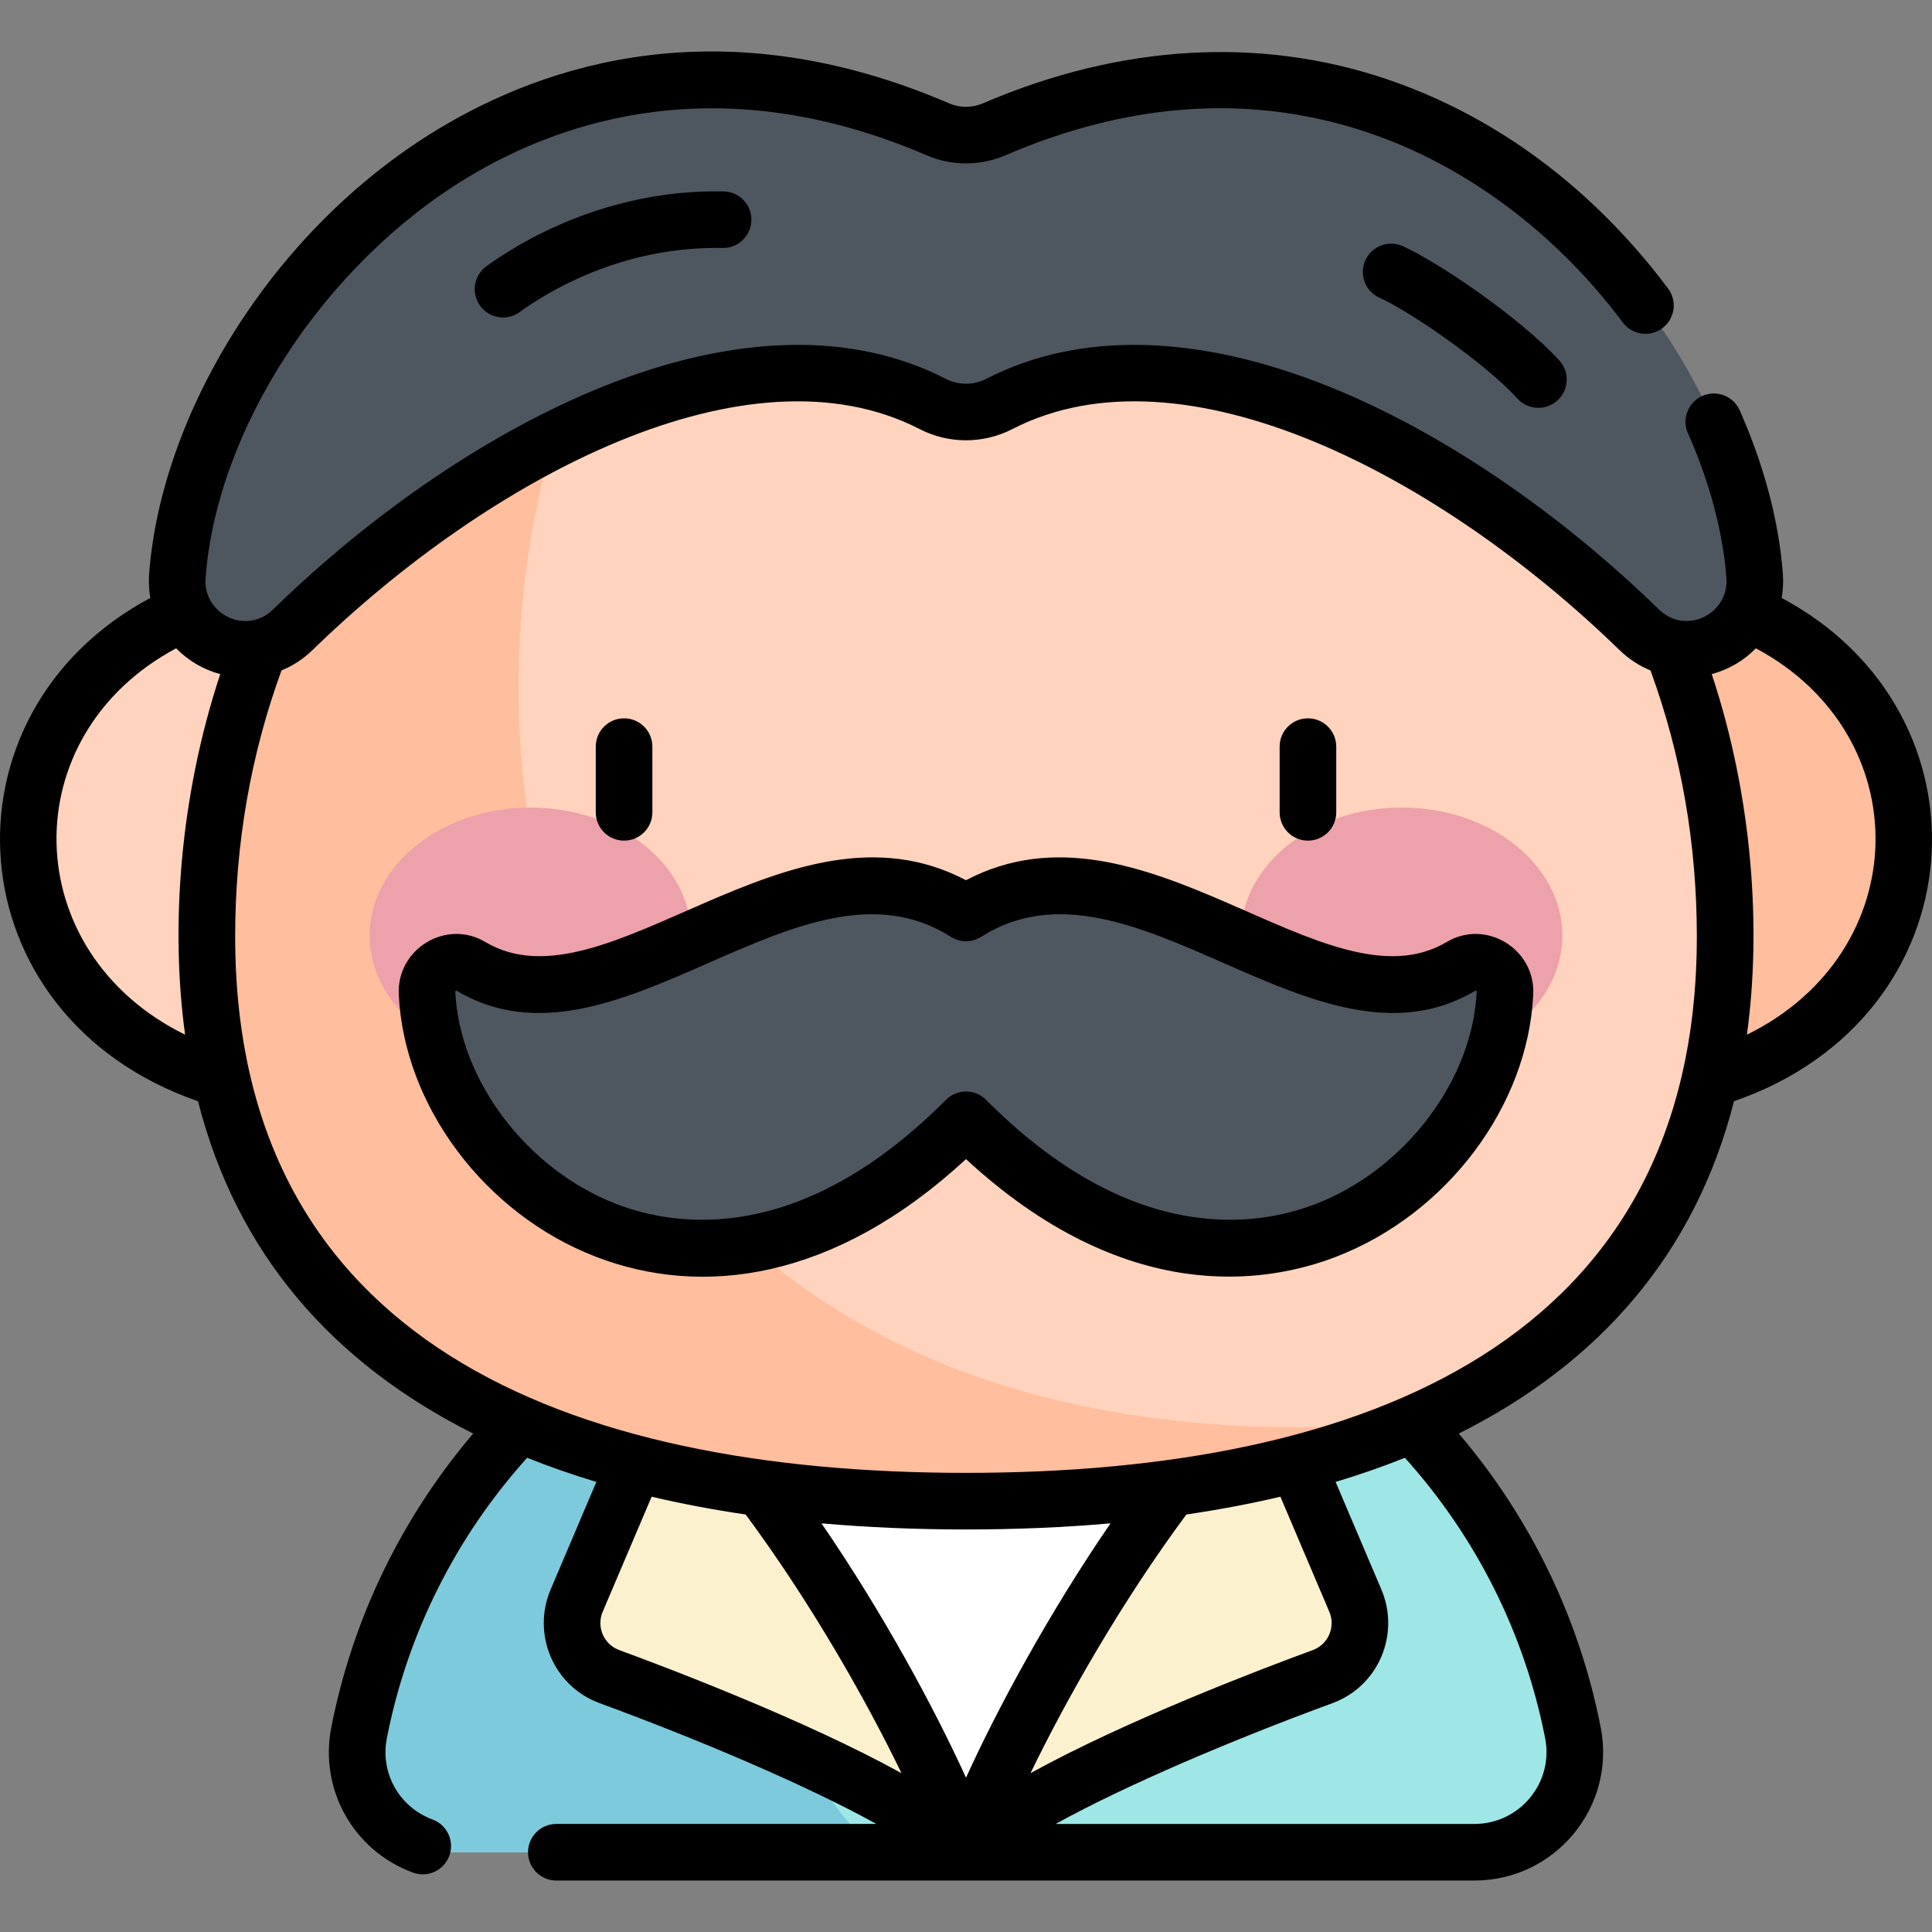 <?xml version="1.0" encoding="iso-8859-1"?>
<!-- Generator: Adobe Illustrator 23.1.0, SVG Export Plug-In . SVG Version: 6.00 Build 0)  -->
<svg version="1.1" id="Capa_1" xmlns="http://www.w3.org/2000/svg" xmlns:xlink="http://www.w3.org/1999/xlink" x="0px" y="0px"
	 viewBox="0 0 512.008 512.008" style="enable-background:new 0 0 512.008 512.008;" xml:space="preserve">
<rect x="0" y="0" width="512.008" height="512.008" fill="#808080" stroke="none"/>
<g>
	<path style="fill:#9FE6E6;" d="M390.743,490.873c16.702,0,29.315-15.233,26.11-31.625
		c-14.736-75.385-81.149-132.272-160.848-132.272c-79.699,0-146.112,56.887-160.848,132.272
		c-3.204,16.392,9.408,31.625,26.11,31.625H390.743z"/>
	<polygon style="fill:#FFFFFF;" points="328.853,351.548 328.853,404.454 294.152,448.721 256.005,490.873 217.858,448.721 
		183.157,404.454 183.157,351.548 	"/>
	<path style="fill:#7CCADC;" d="M200.892,336.483c-53.767,19.196-94.575,65.671-105.735,122.765
		c-3.204,16.392,9.408,31.625,26.11,31.625h111.782C199.063,464.297,183.153,376.341,200.892,336.483z"/>
	<path style="fill:#FBF1CF;" d="M256.005,490.873c-7.707-22.527-39.18-85.176-78.469-124.793l-24.719,58.128
		c-3.387,7.964,0.573,17.144,8.697,20.126C190.178,454.854,242.388,476.154,256.005,490.873z"/>
	<path style="fill:#FBF1CF;" d="M256.005,490.873c7.707-22.527,39.18-85.176,78.469-124.793l24.719,58.128
		c3.387,7.964-0.573,17.144-8.697,20.126C321.832,454.854,269.622,476.154,256.005,490.873z"/>
	<path style="fill:#FFD3BD;" d="M7.505,222.409c0,37.227,31.872,67.405,78.706,67.405c37.227,0,67.405-30.178,67.405-67.405
		s-30.178-67.405-67.405-67.405C39.377,155.004,7.505,185.182,7.505,222.409z"/>
	<path style="fill:#FFBE9D;" d="M504.505,222.409c0,37.227-31.872,67.405-78.706,67.405c-37.227,0-67.405-30.178-67.405-67.405
		s30.178-67.405,67.405-67.405C472.633,155.004,504.505,185.182,504.505,222.409z"/>
	<path style="fill:#FFD3BD;" d="M457.187,248.169c0,111.11-90.072,149.662-201.182,149.662S54.823,359.278,54.823,248.169
		c0-111.11,82.27-201.182,201.182-201.182S457.187,137.059,457.187,248.169z"/>
	<path style="fill:#FFBE9D;" d="M173.04,63.386C100.53,94.244,54.823,165.358,54.823,248.169
		c0,111.11,90.072,149.661,201.182,149.661c44.514,0,85.644-6.197,118.965-20.759C117.396,397.83,104.047,150.962,173.04,63.386z"/>
	<g>
		<g>
			<ellipse style="fill:#EDA1AB;" cx="140.56" cy="247.934" rx="42.597" ry="33.922"/>
			<ellipse style="fill:#EDA1AB;" cx="371.449" cy="247.934" rx="42.597" ry="33.922"/>
		</g>
	</g>
	<path style="fill:#4E5660;" d="M263.414,34.289C376.18-14.238,459.866,82.993,465.008,152.677
		c1.222,16.558-18.686,25.803-30.586,14.224c-49.595-48.26-120.519-85.093-169.585-59.849c-5.558,2.86-12.108,2.86-17.666,0
		c-49.065-25.244-119.989,11.589-169.585,59.849c-11.899,11.579-31.807,2.334-30.586-14.224
		C52.144,82.993,135.83-14.238,248.596,34.289C253.32,36.322,258.69,36.322,263.414,34.289z"/>
	<path style="fill:#4E5660;" d="M256.005,296.768c70.713,71.051,140.496,16.485,142.836-33.597
		c0.285-6.096-6.365-10.207-11.609-7.086c-37.824,22.51-87.004-42.25-131.227-14.148c-44.223-28.102-93.403,36.658-131.227,14.148
		c-5.244-3.121-11.894,0.99-11.609,7.086C115.509,313.253,185.292,367.819,256.005,296.768z"/>
	<path d="M371.721,65.222c-3.786-1.684-8.218,0.023-9.899,3.808c-1.683,3.785,0.022,8.218,3.808,9.899
		c7.882,3.503,27.798,17.147,36.526,26.707c2.797,3.063,7.541,3.272,10.596,0.482c3.06-2.793,3.275-7.537,0.482-10.596
		C402.842,84.142,380.886,69.295,371.721,65.222z M472.169,158.468c0.356-2.056,0.479-4.18,0.319-6.343
		c-1.018-13.811-4.976-28.813-11.445-43.384c-1.68-3.785-6.114-5.492-9.898-3.812c-3.786,1.681-5.492,6.112-3.811,9.898
		c5.776,13.013,9.302,26.291,10.195,38.402c0.699,9.462-10.758,15.223-17.875,8.296c-27.02-26.292-58.067-47.271-87.425-59.072
		c-34.832-14.002-66.238-14.716-90.823-2.07c-3.38,1.74-7.418,1.74-10.802,0c-24.584-12.649-55.991-11.932-90.822,2.07
		c-29.357,11.801-60.405,32.78-87.425,59.072c-7.087,6.899-18.581,1.259-17.875-8.297c2.914-39.488,31.377-83.104,69.216-106.063
		c25.715-15.603,67.747-29.306,121.935-5.986c6.592,2.836,14.153,2.837,20.747,0c33.314-14.337,65.724-16.353,96.337-5.988
		c25.71,8.704,49.627,26.554,67.343,50.26c2.478,3.319,7.18,3.999,10.497,1.519c3.318-2.479,3.998-7.18,1.518-10.497
		c-13.806-18.475-37.946-43.098-74.548-55.489C333.779,9.557,296.755,11.777,260.45,27.4c-2.824,1.215-6.065,1.215-8.89,0
		c-60.06-25.846-106.914-10.49-135.645,6.941c-44.43,26.96-73.318,76.1-76.394,117.783c-0.16,2.163-0.038,4.287,0.319,6.343
		c-57.403,30.612-52.418,110.881,12.632,133.374c10.29,40.401,35.657,69.394,72.933,88.072
		c-19.031,22.361-31.979,49.082-37.611,77.896c-3.219,16.463,5.882,32.638,21.637,38.459c3.91,1.443,8.207-0.573,9.635-4.436
		c1.436-3.886-0.551-8.199-4.436-9.635c-8.819-3.259-13.914-12.306-12.115-21.512c5.416-27.705,18.24-53.304,37.182-74.353
		c5.859,2.349,11.979,4.481,18.354,6.396l-12.137,28.542c-4.964,11.673,0.618,25.552,13.014,30.102
		c26.101,9.58,54.616,21.655,73.323,31.998h-84.817c-4.143,0-7.5,3.357-7.5,7.5c0,4.143,3.357,7.5,7.5,7.5h243.308
		c21.441,0,37.578-19.558,33.471-40.563c-5.632-28.815-18.58-55.535-37.611-77.896c37.275-18.677,62.643-47.669,72.933-88.072
		C524.679,269.316,529.487,189.037,472.169,158.468z M49.054,274.208c-44.465-21.832-45.601-79.302-2.381-102.395
		c3.215,3.28,7.224,5.629,11.697,6.845C47.564,211.23,45.169,245.992,49.054,274.208z M164.098,437.292
		c-4.118-1.51-6.08-6.15-4.378-10.149l12.968-30.495c7.957,1.875,16.269,3.445,24.923,4.714
		c17.156,23.175,31.755,48.844,41.299,68.557C213.62,455.946,177.553,442.232,164.098,437.292z M217.706,403.71
		c24.434,2.162,52.142,2.164,76.598,0c-16.374,23.871-29.925,49.011-38.299,67.392C247.631,452.723,234.081,427.582,217.706,403.71z
		 M314.4,401.362c8.654-1.269,16.967-2.839,24.923-4.714l12.969,30.496c1.706,4.014-0.273,8.642-4.38,10.148
		c-13.455,4.939-49.522,18.654-74.813,32.627C282.644,450.206,297.245,424.536,314.4,401.362z M409.493,460.687
		c2.291,11.73-6.736,22.685-18.75,22.685H279.758c18.707-10.342,47.222-22.417,73.322-31.998
		c12.39-4.548,17.98-18.425,13.015-30.102l-12.138-28.542c6.375-1.916,12.496-4.047,18.355-6.396
		C391.253,407.383,404.077,432.98,409.493,460.687z M256.005,390.33c-106.391,0-193.682-35.372-193.682-142.162
		c0-24.552,4.137-48.247,12.282-70.494c2.986-1.223,5.778-3.03,8.212-5.398c47.297-46.022,115.399-81.98,160.922-58.555
		c7.68,3.952,16.849,3.951,24.53,0c45.525-23.423,113.627,12.532,160.923,58.555c2.434,2.368,5.225,4.173,8.211,5.395
		c8.146,22.249,12.283,45.944,12.283,70.497C449.687,355.125,362.135,390.33,256.005,390.33z M462.956,274.208
		c3.869-28.106,1.533-62.855-9.32-95.559c4.66-1.266,8.588-3.66,11.701-6.837C508.522,194.89,507.467,252.353,462.956,274.208z
		 M128.903,70.567c-3.35,2.437-4.091,7.127-1.654,10.477c2.436,3.35,7.125,4.092,10.477,1.654
		c7.109-5.17,26.212-16.997,52.088-16.997c0.552,0,1.107,0.005,1.665,0.017c0.051,0.001,0.101,0.001,0.15,0.001
		c4.073,0,7.415-3.262,7.496-7.352c0.081-4.142-3.211-7.564-7.352-7.646C160.474,50.118,137.39,64.395,128.903,70.567z
		 M165.386,222.779c4.143,0,7.5-3.357,7.5-7.5v-17.413c0-4.143-3.357-7.5-7.5-7.5c-4.143,0-7.5,3.357-7.5,7.5v17.413
		C157.886,219.422,161.243,222.779,165.386,222.779z M346.624,222.779c4.143,0,7.5-3.357,7.5-7.5v-17.413c0-4.143-3.357-7.5-7.5-7.5
		c-4.143,0-7.5,3.357-7.5,7.5v17.413C339.124,219.422,342.482,222.779,346.624,222.779z M383.397,249.64
		c-31.849,18.957-80.524-41.053-127.392-16.368c-46.852-24.682-95.539,35.32-127.392,16.368c-10.366-6.169-23.5,1.827-22.937,13.881
		c1.384,29.612,22.861,58.206,52.23,69.535c27.977,10.791,63.061,6.49,98.098-25.873c42.176,38.955,79.302,33.123,98.097,25.874
		c29.369-11.329,50.848-39.923,52.232-69.536C406.895,251.471,393.768,243.47,383.397,249.64z M348.703,319.062
		c-16.173,6.238-49.031,10.951-87.382-27.585c-2.932-2.944-7.701-2.944-10.633,0c-38.35,38.536-71.208,33.823-87.383,27.585
		c-23.613-9.109-41.548-32.762-42.644-56.241c-0.007-0.133,0.072-0.236,0.281-0.29c42.329,25.188,91.225-39.566,131.04-14.264
		c2.455,1.561,5.59,1.561,8.045,0c39.805-25.301,88.715,39.47,131.039,14.248c0.003,0,0.295,0.072,0.283,0.306
		C390.253,286.3,372.317,309.952,348.703,319.062z"/>
</g>
<g>
</g>
<g>
</g>
<g>
</g>
<g>
</g>
<g>
</g>
<g>
</g>
<g>
</g>
<g>
</g>
<g>
</g>
<g>
</g>
<g>
</g>
<g>
</g>
<g>
</g>
<g>
</g>
<g>
</g>
</svg>
